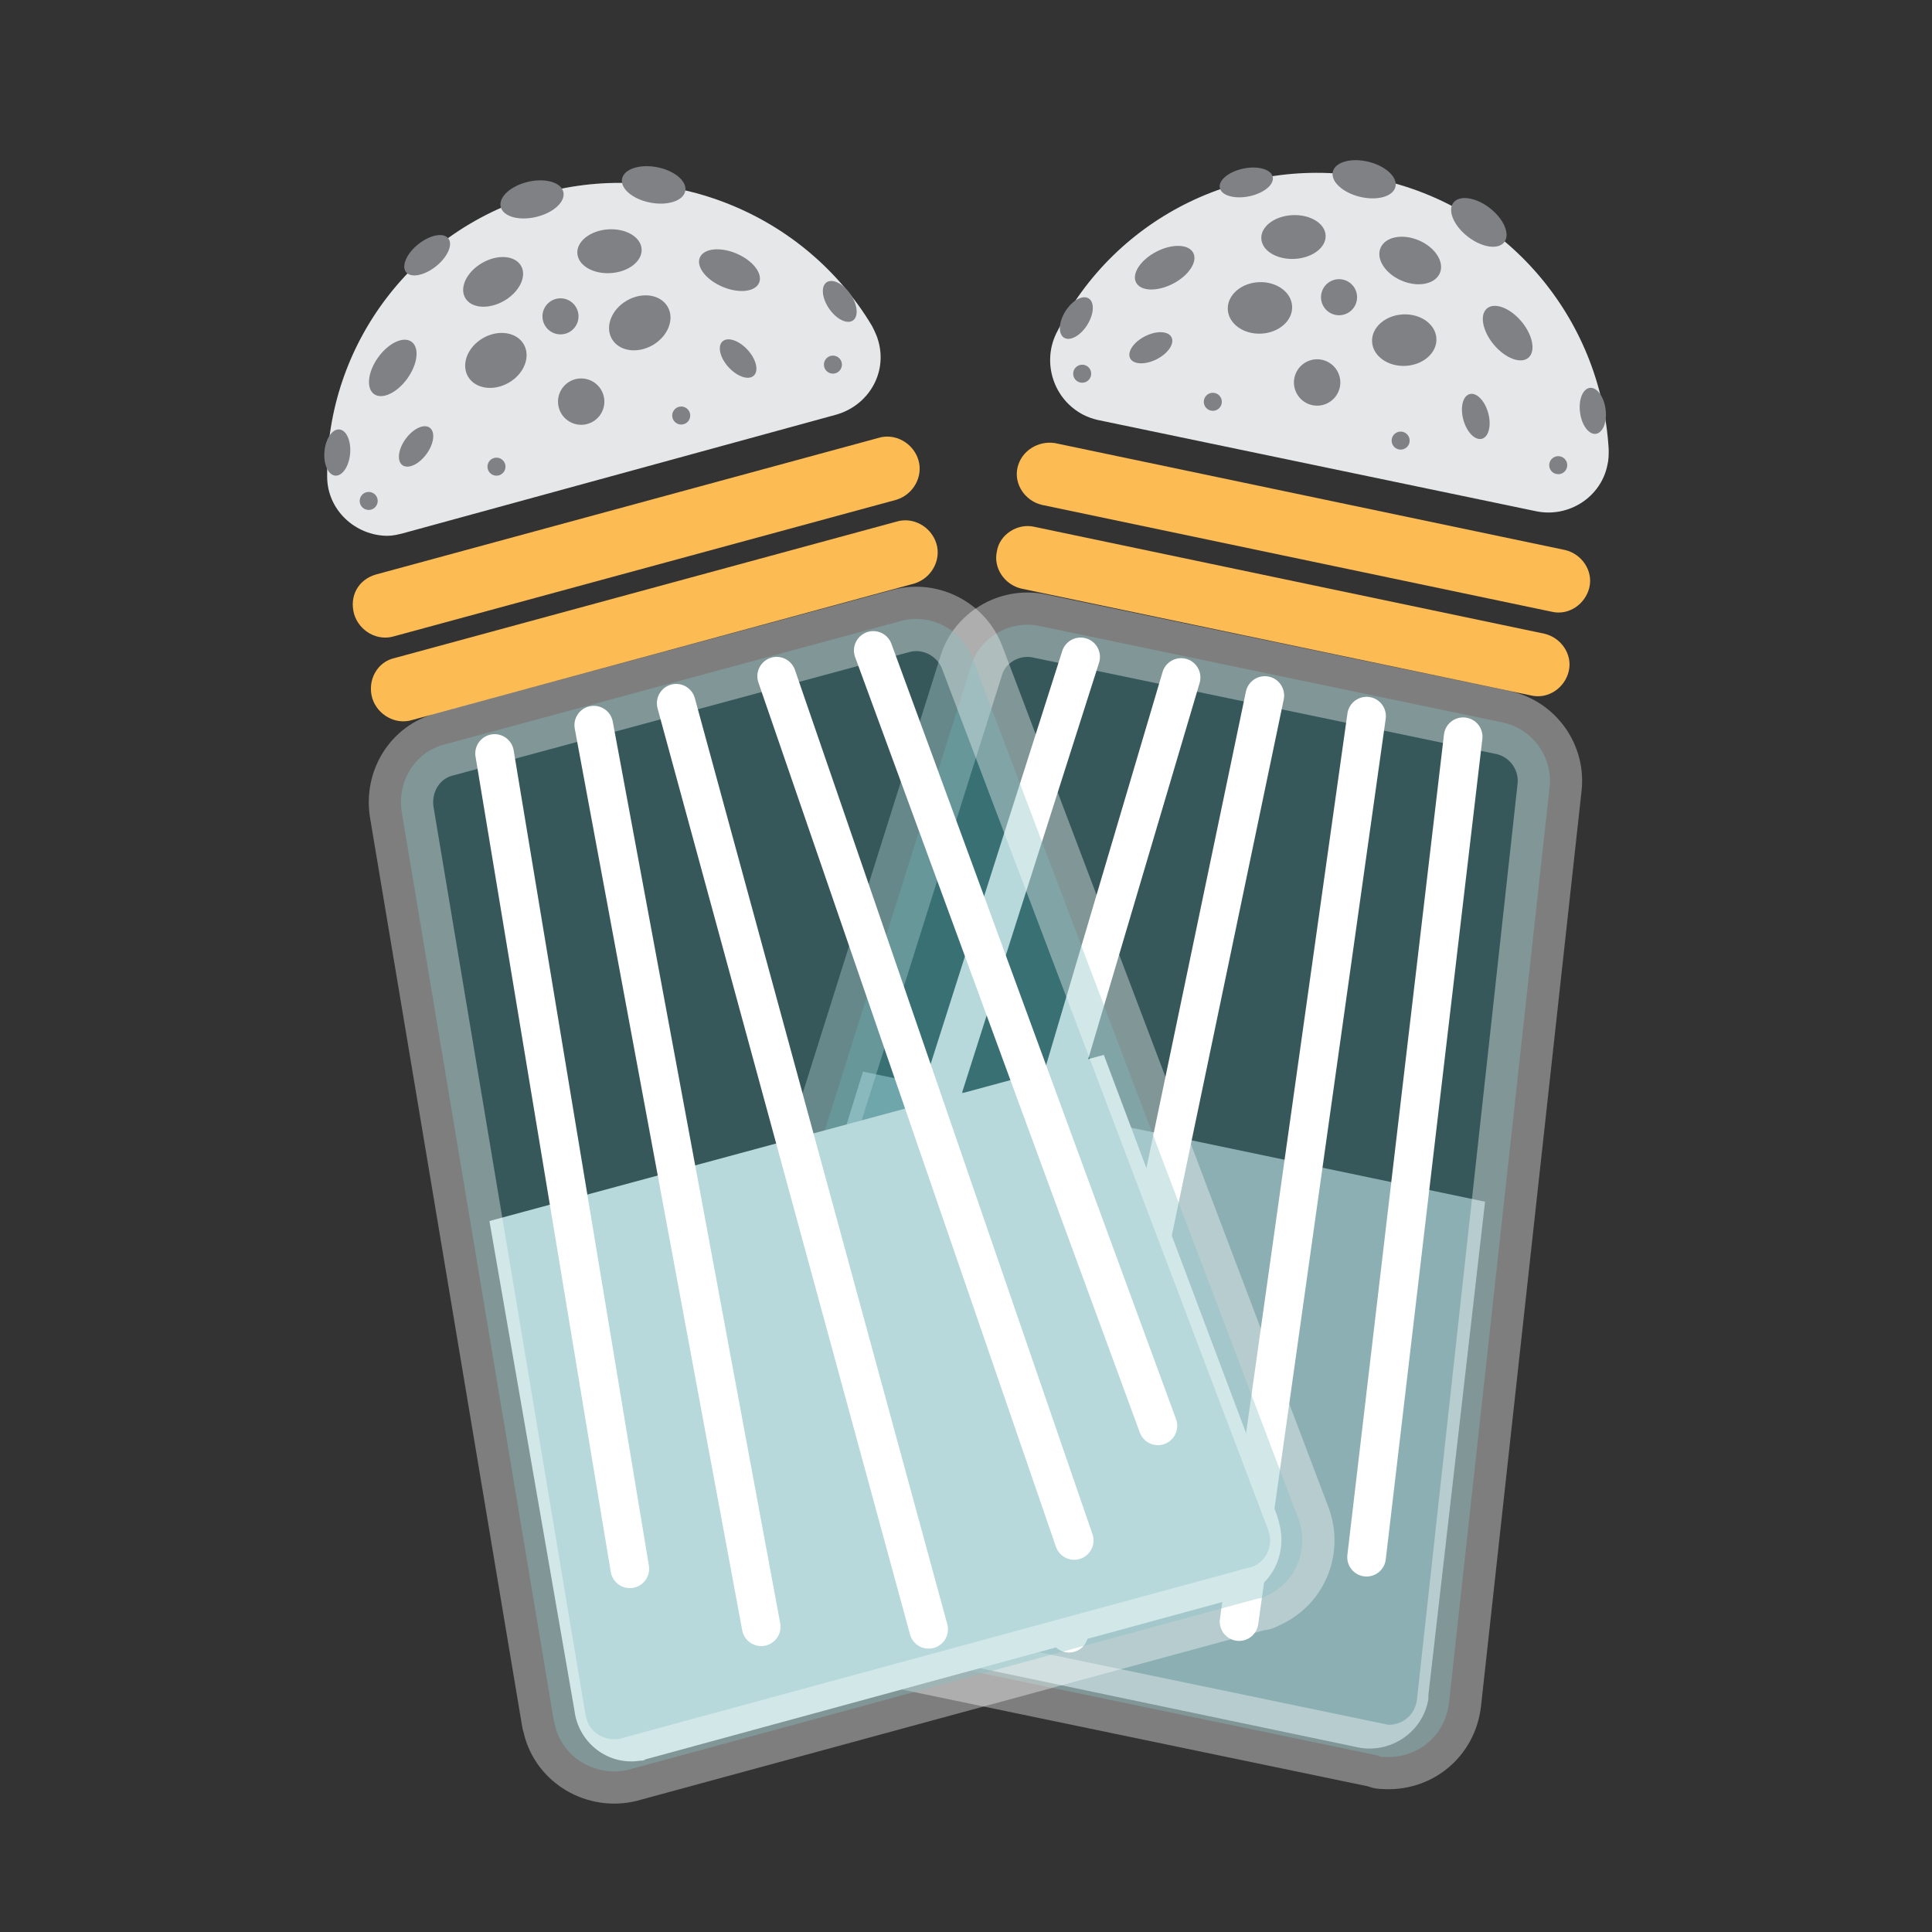 <?xml version="1.0" encoding="utf-8"?>
<!-- Generator: Adobe Illustrator 24.2.3, SVG Export Plug-In . SVG Version: 6.00 Build 0)  -->
<svg version="1.1" id="Layer_1" xmlns="http://www.w3.org/2000/svg" xmlns:xlink="http://www.w3.org/1999/xlink" x="0px" y="0px" viewBox="0 0 150 150" style="enable-background:new 0 0 150 150;" xml:space="preserve">
	<rect x="0" y="0" width="150" height="150" fill="#333333" stroke="none"/>
	<style type="text/css">
		.salt-pepper-0{fill:#FDBB53;}
		.salt-pepper-1{fill:#BBBDBF;}
		.salt-pepper-2{opacity:0.37;fill:#3C989E;stroke:#FFFFFF;stroke-width:5;stroke-miterlimit:10;enable-background:new;}
		.salt-pepper-3{fill:none;stroke:#FFFFFF;stroke-width:3;stroke-linecap:round;stroke-miterlimit:10;}
		.salt-pepper-4{fill:#E6E7E8;}
		.salt-pepper-5{fill:#808184;}
		.salt-pepper-6{fill:#FFFFFF;}
	</style>
	<g id="pepper">
		<path class="salt-pepper-0" d="M81.9,34.4l39.6,8.3c1.3,0.3,2.2,1.6,1.9,2.9l0,0c-0.3,1.3-1.6,2.2-2.9,1.9l-39.6-8.3c-1.3-0.3-2.2-1.6-1.9-2.9l0,0C79.3,35,80.6,34.2,81.9,34.4z"/>
		<path class="salt-pepper-0" d="M80.3,40.9l39.6,8.3c1.3,0.3,2.2,1.6,1.9,2.9l0,0c-0.3,1.3-1.6,2.2-2.9,1.9l-39.6-8.3c-1.3-0.3-2.2-1.6-1.9-2.9l0,0C77.6,41.5,79,40.6,80.3,40.9z"/>
		<path class="salt-pepper-1" d="M115.3,93.3L67,83.2L55.6,120c-0.8,2.4,0.4,5,2.8,5.8c0.1,0,0.3,0.1,0.4,0.1l46.8,9.8c2.5,0.4,4.9-1.3,5.3-3.8c0-0.1,0-0.2,0-0.3L115.3,93.3z"/>
		<path class="salt-pepper-2" d="M80.7,48.6l36,7.5c2.3,0.5,3.9,2.7,3.6,5.1l-7.8,71c-0.3,2.6-2.5,4.4-5.1,4.2c-0.1,0-0.3,0-0.4-0.1l-49.6-10.3c-2.5-0.6-4.1-3-3.6-5.6c0-0.2,0.1-0.3,0.1-0.5l21.5-68.2C76,49.6,78.3,48.1,80.7,48.6z"/>
		<line class="salt-pepper-3" x1="83.9" y1="51" x2="64.4" y2="112.2"/>
		<line class="salt-pepper-3" x1="113.6" y1="57.2" x2="106.1" y2="120.9"/>
		<line class="salt-pepper-3" x1="91.7" y1="52.6" x2="71.5" y2="120.8"/>
		<line class="salt-pepper-3" x1="106.1" y1="55.6" x2="96.2" y2="125.9"/>
		<line class="salt-pepper-3" x1="98.2" y1="54" x2="83" y2="126.8"/>
		<path class="salt-pepper-4" d="M106.9,13.9c-10.1-2.1-20.3,2.8-24.9,12c-1.1,2.3-0.2,5.1,2.1,6.3c0.4,0.2,0.7,0.3,1.1,0.4l34.1,7.1c2.5,0.5,5-1.1,5.5-3.6c0.1-0.4,0.1-0.8,0.1-1.2C124.3,24.6,116.9,16,106.9,13.9z"/>
		<ellipse transform="matrix(0.979 -0.202 0.202 0.979 -0.874 19.816)" class="salt-pepper-5" cx="96.8" cy="14.2" rx="2.1" ry="1.1"/>
		<ellipse transform="matrix(0.888 -0.46 0.46 0.888 0.582 43.897)" class="salt-pepper-5" cx="90.4" cy="20.8" rx="2.5" ry="1.4"/>
		<ellipse transform="matrix(0.614 -0.789 0.789 0.614 30.619 97.301)" class="salt-pepper-5" cx="114.9" cy="17.3" rx="1.4" ry="2.5"/>			
		<ellipse transform="matrix(0.391 -0.921 0.921 0.391 48.017 113.045)" class="salt-pepper-5" cx="109.4" cy="20.3" rx="1.7" ry="2.5"/>			
		<ellipse transform="matrix(0.767 -0.641 0.641 0.767 10.701 81.135)" class="salt-pepper-5" cx="117.1" cy="25.8" rx="1.4" ry="2.5"/>			
		<ellipse transform="matrix(0.999 -4.954705e-02 4.954705e-02 0.999 -0.787 4.995)" class="salt-pepper-5" cx="100.4" cy="18.4" rx="2.5" ry="1.7"/>			
		<ellipse transform="matrix(0.999 -4.954705e-02 4.954705e-02 0.999 -1.063 4.875)" class="salt-pepper-5" cx="97.8" cy="23.9" rx="2.5" ry="2"/>
		<ellipse transform="matrix(0.999 -4.954705e-02 4.954705e-02 0.999 -1.174 5.435)" class="salt-pepper-5" cx="109" cy="26.4" rx="2.5" ry="2"/>
		<ellipse transform="matrix(0.892 -0.453 0.453 0.892 -2.536 43.369)" class="salt-pepper-5" cx="89.3" cy="27" rx="1.8" ry="1"/>
		<ellipse transform="matrix(0.964 -0.265 0.265 0.964 -4.454 31.563)" class="salt-pepper-5" cx="114.6" cy="32.3" rx="1" ry="1.8"/>
		<ellipse transform="matrix(0.892 -0.453 0.453 0.892 -2.355 49.499)" class="salt-pepper-5" cx="102.2" cy="29.7" rx="1.8" ry="1.8"/>
		<ellipse transform="matrix(0.892 -0.453 0.453 0.892 0.82 49.537)" class="salt-pepper-5" cx="103.9" cy="23.1" rx="1.4" ry="1.4"/>
		<ellipse transform="matrix(0.892 -0.453 0.453 0.892 -3.908 45.993)" class="salt-pepper-5" cx="94.1" cy="31.2" rx="0.7" ry="0.7"/>
		<ellipse transform="matrix(0.892 -0.453 0.453 0.892 -3.707 52.943)" class="salt-pepper-5" cx="108.7" cy="34.2" rx="0.7" ry="0.7"/>
		<ellipse transform="matrix(0.892 -0.453 0.453 0.892 -3.215 58.684)" class="salt-pepper-5" cx="120.9" cy="36.1" rx="0.7" ry="0.7"/>
		<ellipse transform="matrix(0.892 -0.453 0.453 0.892 -4.044 41.199)" class="salt-pepper-5" cx="84" cy="29" rx="0.7" ry="0.7"/>
		<ellipse transform="matrix(0.532 -0.847 0.847 0.532 18.224 82.278)" class="salt-pepper-5" cx="83.5" cy="24.7" rx="1.8" ry="1"/>
		<ellipse transform="matrix(0.991 -0.132 0.132 0.991 -3.132 16.614)" class="salt-pepper-5" cx="123.7" cy="31.9" rx="1" ry="1.8"/>
		<ellipse transform="matrix(0.236 -0.972 0.972 0.236 67.287 113.647)" class="salt-pepper-5" cx="106" cy="14" rx="1.4" ry="2.5"/>
	</g>
	<g id="salt">
		<path class="salt-pepper-0" d="M29.2,44.6l39-10.6c1.3-0.4,2.7,0.4,3.1,1.7l0,0c0.4,1.3-0.4,2.7-1.7,3.1l-39,10.6c-1.3,0.4-2.7-0.4-3.1-1.7l0,0C27.1,46.3,27.8,45,29.2,44.6z"/>
		<path class="salt-pepper-0" d="M30.6,51.1l39-10.6c1.3-0.4,2.7,0.4,3.1,1.7l0,0c0.4,1.3-0.4,2.7-1.7,3.1l-39,10.6c-1.3,0.4-2.7-0.4-3.1-1.7l0,0C28.5,52.8,29.3,51.4,30.6,51.1z"/>
		<path class="salt-pepper-6" d="M85.7,81.9L38,94.8l6.6,38c0.3,2.5,2.6,4.3,5.1,3.9c0.1,0,0.3,0,0.4-0.1L96.3,124c2.4-0.8,3.7-3.3,3-5.8c0-0.1-0.1-0.3-0.1-0.4L85.7,81.9z"/>
		<path class="salt-pepper-2" d="M34.5,57.8L70,48.2c2.3-0.6,4.7,0.7,5.5,2.9l25.3,66.8c0.9,2.4-0.2,5.1-2.7,6.1c-0.1,0.1-0.3,0.1-0.4,0.1l-48.9,13.3c-2.5,0.6-5.1-0.9-5.7-3.4c0-0.1-0.1-0.3-0.1-0.4L31.2,63.1C30.8,60.7,32.2,58.4,34.5,57.8z"/>
		<line class="salt-pepper-3" x1="38.4" y1="58.5" x2="48.9" y2="121.8"/>
		<line class="salt-pepper-3" x1="67.8" y1="50.5" x2="89.9" y2="110.7"/>
		<line class="salt-pepper-3" x1="46.1" y1="56.3" x2="59.1" y2="126.3"/>
		<line class="salt-pepper-3" x1="60.3" y1="52.5" x2="83.4" y2="119.6"/>
		<line class="salt-pepper-3" x1="52.5" y1="54.6" x2="72.1" y2="126.5"/>
		<path class="salt-pepper-4" d="M42.1,15c-9.9,2.7-16.8,11.7-16.7,22c0,2.6,2.2,4.6,4.7,4.6c0.4,0,0.8-0.1,1.2-0.2l33.6-9.2c2.5-0.7,4-3.2,3.3-5.7c-0.1-0.4-0.3-0.8-0.5-1.2C62.5,16.6,52,12.3,42.1,15z"/>
		<ellipse transform="matrix(0.582 -0.813 0.813 0.582 -10.508 36.716)" class="salt-pepper-5" cx="30.5" cy="28.6" rx="2.5" ry="1.4"/>
		<ellipse transform="matrix(0.392 -0.92 0.92 0.392 15.129 64.815)" class="salt-pepper-5" cx="56.6" cy="21" rx="1.4" ry="2.5"/>
		<ellipse transform="matrix(0.867 -0.498 0.498 0.867 -8.824 22.879)" class="salt-pepper-5" cx="38.5" cy="28" rx="2.5" ry="2"/>
		<ellipse transform="matrix(0.867 -0.498 0.498 0.867 -5.918 28.054)" class="salt-pepper-5" cx="49.7" cy="25.1" rx="2.5" ry="2"/>
		<ellipse transform="matrix(0.589 -0.808 0.808 0.589 -14.677 40.38)" class="salt-pepper-5" cx="32.3" cy="34.6" rx="1.8" ry="1"/>
		<ellipse transform="matrix(0.739 -0.674 0.674 0.739 -3.775 45.914)" class="salt-pepper-5" cx="57.3" cy="27.8" rx="1" ry="1.8"/>
		<ellipse transform="matrix(0.589 -0.808 0.808 0.589 -6.65 49.246)" class="salt-pepper-5" cx="45.1" cy="31.2" rx="1.8" ry="1.8"/>
		<ellipse transform="matrix(0.589 -0.808 0.808 0.589 -1.901 45.279)" class="salt-pepper-5" cx="43.5" cy="24.5" rx="1.4" ry="1.4"/>		
		<ellipse transform="matrix(0.589 -0.808 0.808 0.589 -13.379 46.018)" class="salt-pepper-5" cx="38.5" cy="36.2" rx="0.7" ry="0.7"/>
		<ellipse transform="matrix(0.589 -0.808 0.808 0.589 -4.286 56.039)" class="salt-pepper-5" cx="52.9" cy="32.2" rx="0.7" ry="0.7"/>
		<ellipse transform="matrix(0.589 -0.808 0.808 0.589 3.693 63.918)" class="salt-pepper-5" cx="64.7" cy="28.3" rx="0.7" ry="0.7"/>
		<ellipse transform="matrix(0.589 -0.808 0.808 0.589 -19.651 39.089)" class="salt-pepper-5" cx="28.6" cy="38.9" rx="0.7" ry="0.7"/>
		<ellipse transform="matrix(8.924202e-02 -0.996 0.996 8.924202e-02 -11.21 58.089)" class="salt-pepper-5" cx="26.2" cy="35.2" rx="1.8" ry="1"/>
		<ellipse transform="matrix(0.823 -0.568 0.568 0.823 -1.752 41.176)" class="salt-pepper-5" cx="65.2" cy="23.4" rx="1" ry="1.8"/>
		<ellipse transform="matrix(0.781 -0.624 0.624 0.781 -5.12 25.07)" class="salt-pepper-5" cx="33.2" cy="19.8" rx="2.1" ry="1.1"/>
		<ellipse transform="matrix(0.189 -0.982 0.982 0.189 27.009 61.52)" class="salt-pepper-5" cx="50.8" cy="14.4" rx="1.4" ry="2.5"/>
		<ellipse transform="matrix(0.998 -6.982913e-02 6.982913e-02 0.998 -1.247 3.347)" class="salt-pepper-5" cx="47.3" cy="19.5" rx="2.5" ry="1.7"/>
		<ellipse transform="matrix(0.867 -0.498 0.498 0.867 -5.826 21.971)" class="salt-pepper-5" cx="38.3" cy="21.9" rx="2.5" ry="1.7"/>
		<ellipse transform="matrix(0.973 -0.231 0.231 0.973 -2.459 9.94)" class="salt-pepper-5" cx="41.3" cy="15.5" rx="2.5" ry="1.4"/>
	</g>
</svg>
